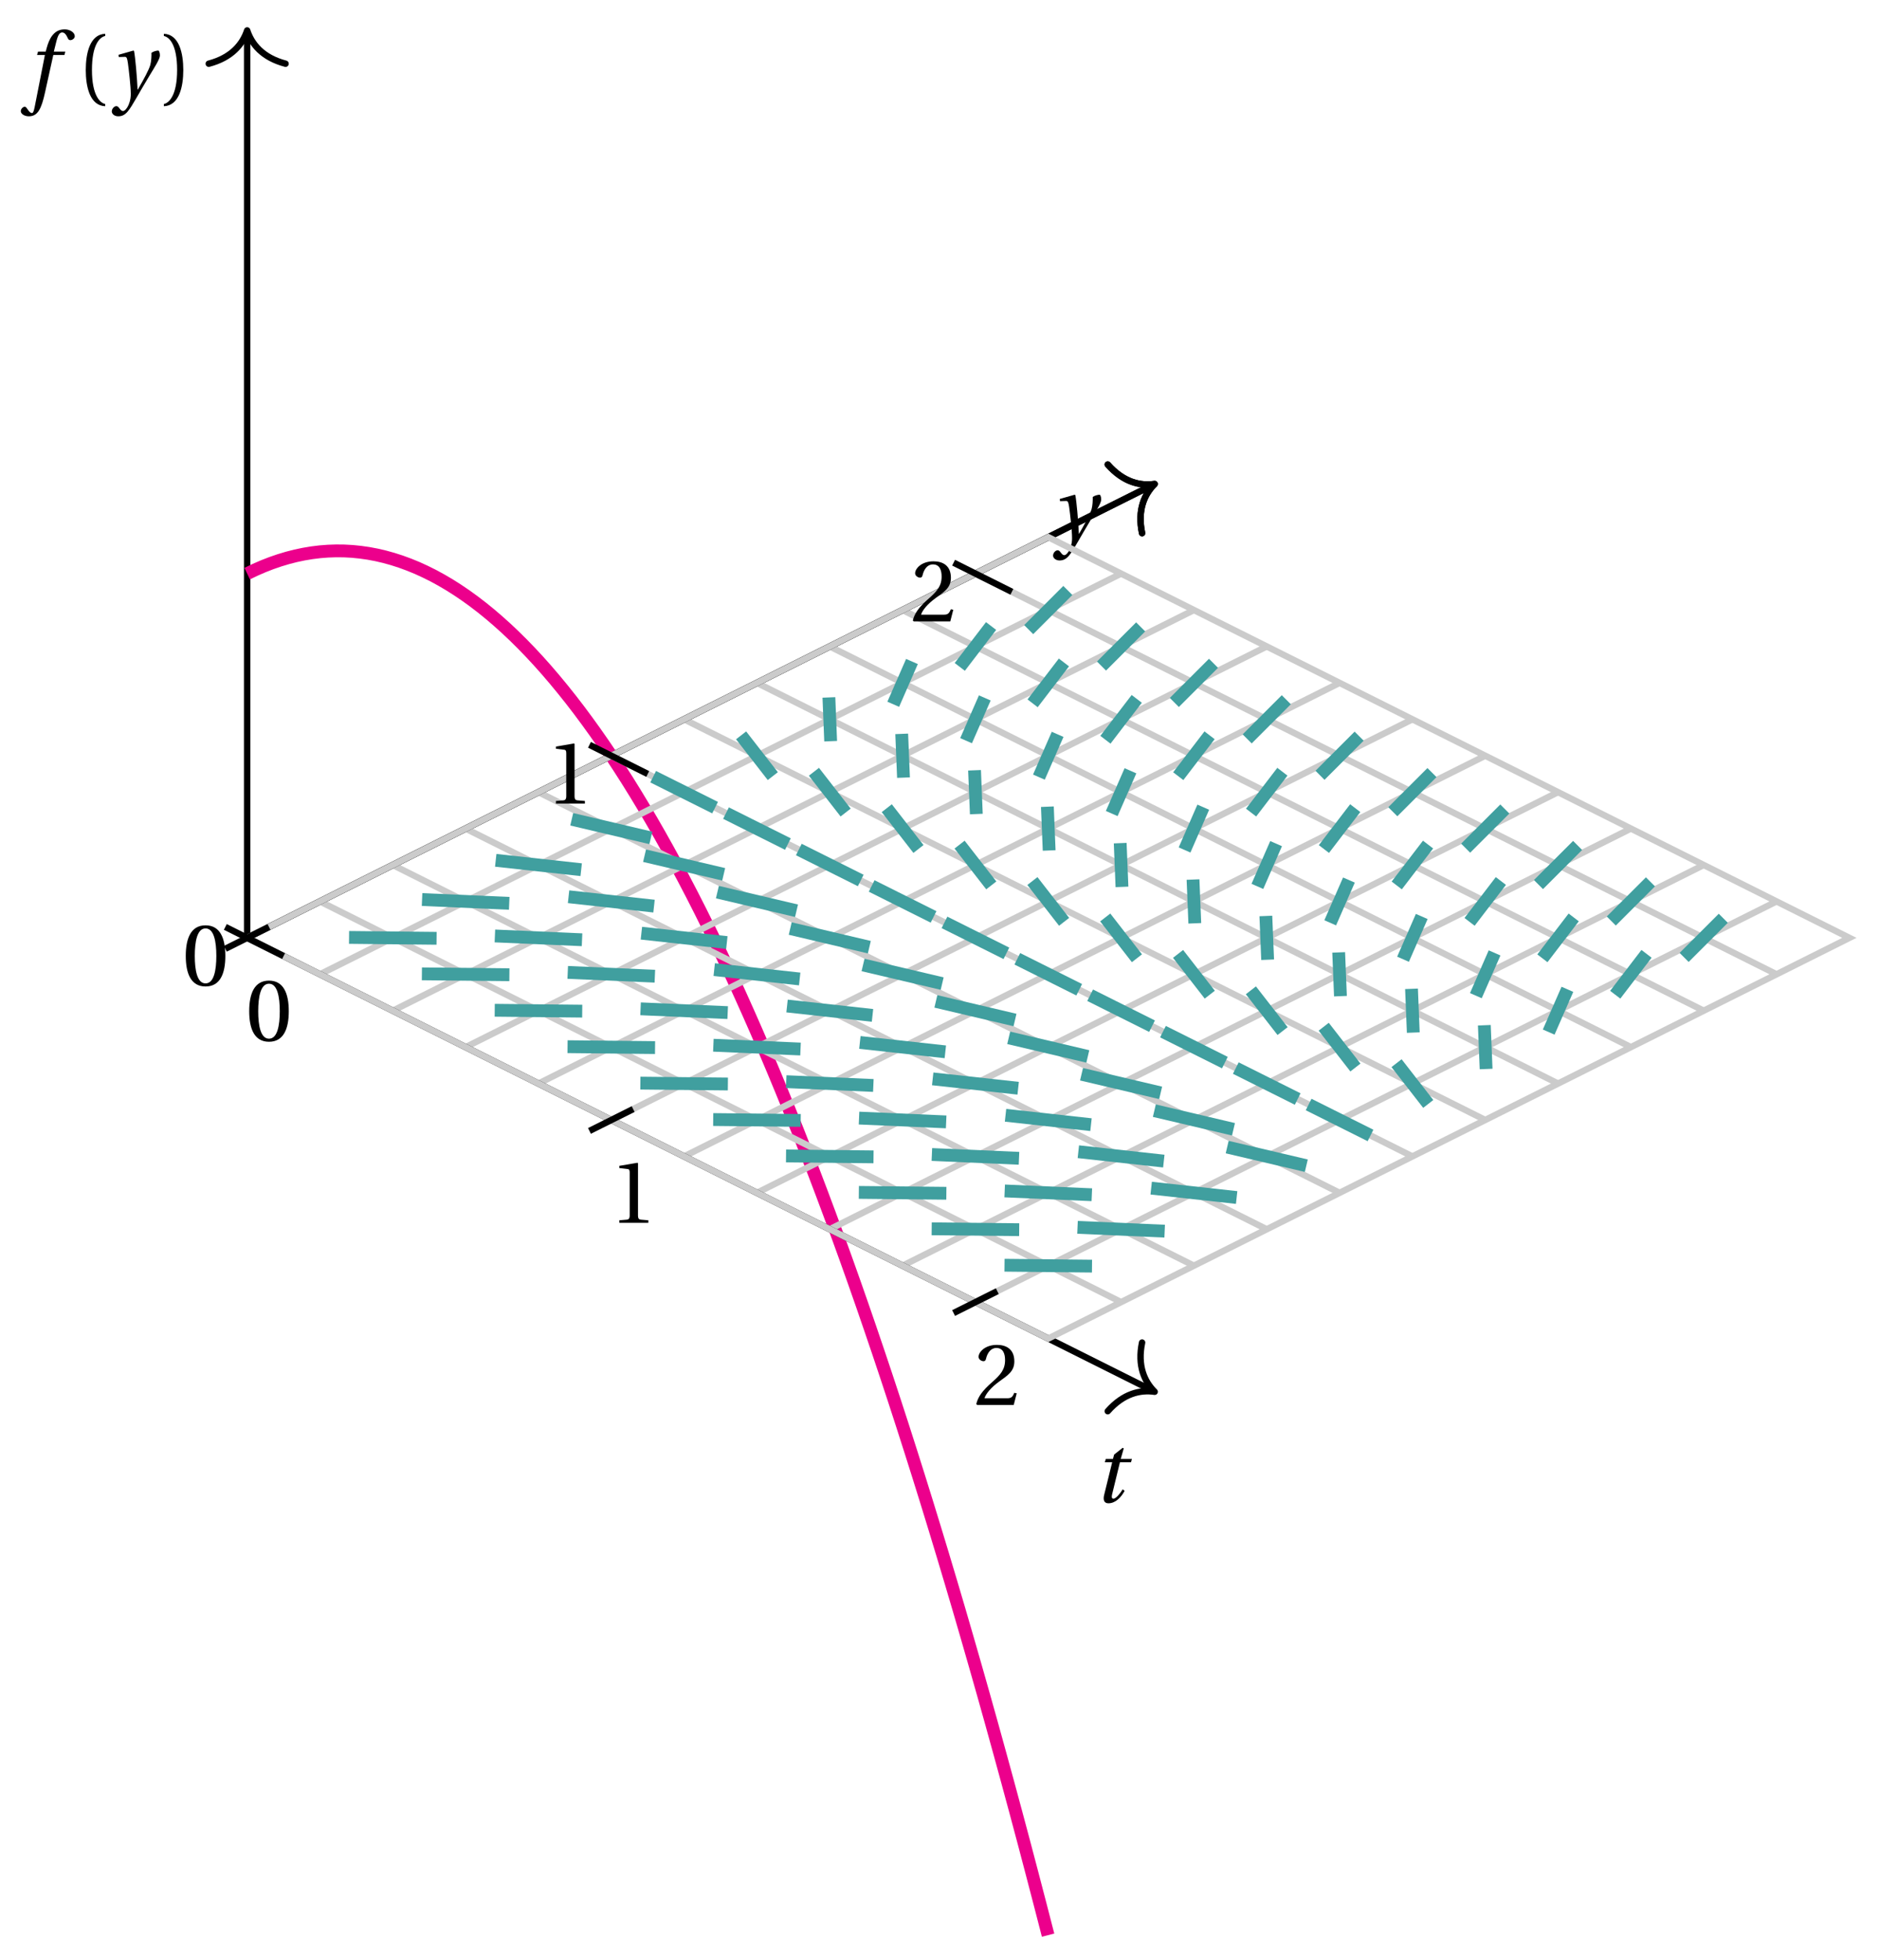 <svg xmlns="http://www.w3.org/2000/svg" xmlns:xlink="http://www.w3.org/1999/xlink" version="1.1" width="117" height="122" viewBox="0 0 117 122">
<defs>
<path id="font_1_1" d="M.432 .49H.302L.33 .603C.349 .679 .368 .707 .396 .707 .423 .707 .441 .685 .463 .637 .468 .627 .475 .62 .49 .62 .51 .62 .539 .639 .539 .664 .539 .707 .485 .742 .425 .742 .36 .742 .318 .715 .285 .673 .254 .634 .234 .58 .22 .527L.21 .49H.123L.112 .452H.201L.085-.137C.073-.199 .063-.205 .053-.205 .042-.205 .027-.197 0-.156-.007-.146-.014-.134-.027-.134-.049-.134-.072-.159-.072-.184-.071-.217-.028-.242 .019-.242 .119-.242 .161-.161 .203 .031L.296 .452H.422L.432 .49Z"/>
<path id="font_2_1" d="M.175 .282C.175 .568 .262 .654 .325 .667V.692C.15 .685 .105 .468 .105 .282 .105 .096 .15-.121 .325-.128V-.103C.267-.091 .175-.006 .175 .282Z"/>
<path id="font_1_3" d="M.071 .454 .074 .429 .142 .431C.164 .432 .169 .415 .177 .363 .188 .285 .21 .093 .21 .013 .21-.017 .208-.058 .186-.111 .168-.153 .142-.182 .122-.182 .107-.182 .096-.171 .081-.151 .069-.135 .061-.127 .046-.127 .02-.128-.005-.158-.005-.187-.005-.214 .024-.242 .068-.242 .153-.242 .19-.179 .278-.027 .298 .007 .358 .113 .42 .215 .477 .309 .54 .406 .54 .446 .54 .481 .529 .502 .522 .502 .503 .502 .469 .494 .444 .477 .445 .442 .443 .381 .431 .339 .415 .283 .356 .175 .29 .061H.287C.28 .214 .261 .425 .247 .498L.239 .502 .071 .454Z"/>
<path id="font_2_2" d="M.175 .282C.175-.006 .083-.091 .025-.103V-.128C.2-.121 .245 .096 .245 .282 .245 .468 .2 .685 .025 .692V.667C.088 .654 .175 .568 .175 .282Z"/>
<path id="font_1_2" d="M.428 .452 .439 .49H.312L.346 .609 .334 .616 .237 .539 .224 .49H.143L.132 .452H.215L.125 .086C.11 .029 .122-.012 .172-.012 .252-.012 .316 .054 .356 .129L.334 .146C.311 .107 .26 .04 .229 .04 .208 .04 .208 .063 .214 .088L.303 .452H.428Z"/>
<path id="font_2_3" d="M.265 .645C.36 .645 .387 .497 .387 .334 .387 .171 .36 .023 .265 .023 .17 .023 .143 .171 .143 .334 .143 .497 .17 .645 .265 .645M.265 .68C.1 .68 .041 .534 .041 .334 .041 .134 .1-.012 .265-.012 .43-.012 .489 .134 .489 .334 .489 .534 .43 .68 .265 .68Z"/>
<path id="font_2_4" d="M.437 0V.029L.353 .036C.332 .038 .32 .046 .32 .085V.674L.315 .68 .109 .645V.62L.202 .609C.219 .607 .226 .599 .226 .57V.085C.226 .066 .223 .054 .217 .047 .212 .04 .204 .037 .193 .036L.109 .029V0H.437Z"/>
<path id="font_2_5" d="M.485 .132 .457 .137C.436 .083 .416 .076 .376 .076H.12C.136 .128 .195 .199 .288 .266 .384 .336 .458 .381 .458 .493 .458 .632 .366 .68 .261 .68 .124 .68 .053 .597 .053 .545 .053 .511 .091 .495 .108 .495 .126 .495 .133 .505 .137 .522 .153 .59 .192 .645 .254 .645 .331 .645 .353 .58 .353 .507 .353 .4 .299 .34 .212 .263 .089 .156 .046 .088 .027 .01L.037 0H.451L.485 .132Z"/>
</defs>
<path transform="matrix(1,0,0,-1,15.39,58.381)" stroke-width=".399" stroke-linecap="butt" stroke-miterlimit="10" stroke-linejoin="miter" fill="none" stroke="#000000" d="M0 0 56.329 28.164"/>
<path transform="matrix(.894,-.447,-.447,-.894,71.898,30.128)" stroke-width=".399" stroke-linecap="round" stroke-linejoin="round" fill="none" stroke="#000000" d="M-2.072 2.391C-1.694 .956-.85 .279 0 0-.85-.279-1.694-.956-2.072-2.391"/>
<path transform="matrix(1,0,0,-1,15.39,58.381)" stroke-width=".399" stroke-linecap="butt" stroke-miterlimit="10" stroke-linejoin="miter" fill="none" stroke="#000000" d="M0 0V56.287"/>
<path transform="matrix(0,-1,-1,-0,15.39,1.894)" stroke-width=".399" stroke-linecap="round" stroke-linejoin="round" fill="none" stroke="#000000" d="M-2.072 2.391C-1.694 .956-.85 .279 0 0-.85-.279-1.694-.956-2.072-2.391"/>
<use data-text="f" xlink:href="#font_1_1" transform="matrix(5.5,0,0,-5.5,1.691,5.909)"/>
<use data-text="(" xlink:href="#font_2_1" transform="matrix(5.5,0,0,-5.5,4.763,5.909)"/>
<use data-text="y" xlink:href="#font_1_3" transform="matrix(5.5,0,0,-5.5,6.988,5.909)"/>
<use data-text=")" xlink:href="#font_2_2" transform="matrix(5.5,0,0,-5.5,10.066,5.909)"/>
<path transform="matrix(1,0,0,-1,15.39,58.381)" stroke-width=".797" stroke-linecap="butt" stroke-miterlimit="10" stroke-linejoin="miter" fill="none" stroke="#ec008c" d="M0 22.674 .504 22.915 1.007 23.133 1.511 23.329 2.015 23.502 2.519 23.653 3.022 23.782 3.526 23.888 4.03 23.972 4.534 24.034 5.037 24.073 5.541 24.09 6.045 24.085 6.549 24.057 7.052 24.006 7.556 23.934 8.06 23.839 8.564 23.721 9.067 23.581 9.571 23.419 10.075 23.234 10.579 23.028 11.082 22.798 11.586 22.547 12.09 22.272 12.594 21.976 13.097 21.657 13.601 21.316 14.105 20.952 14.609 20.566 15.112 20.158 15.616 19.726 16.12 19.274 16.624 18.798 17.127 18.3 17.631 17.78 18.135 17.237 18.639 16.672 19.142 16.084 19.646 15.474 20.15 14.842 20.654 14.187 21.157 13.51 21.661 12.811 22.165 12.089 22.669 11.345 23.172 10.579 23.676 9.79 24.18 8.978 24.683 8.145 25.187 7.288 25.691 6.41 26.195 5.509 26.698 4.586 27.202 3.64 27.706 2.672 28.21 1.682 28.713 .669 29.217-.366 29.721-1.424 30.225-2.503 30.728-3.606 31.232-4.731 31.736-5.877 32.24-7.047 32.743-8.239 33.247-9.453 33.751-10.69 34.255-11.949 34.758-13.23 35.262-14.534 35.766-15.86 36.27-17.209 36.773-18.579 37.277-19.973 37.781-21.388 38.285-22.827 38.788-24.287 39.292-25.77 39.796-27.275 40.3-28.803 40.803-30.352 41.307-31.925 41.811-33.52 42.315-35.137 42.818-36.776 43.322-38.438 43.826-40.123 44.33-41.829 44.833-43.558 45.337-45.31 45.841-47.083 46.345-48.88 46.848-50.698 47.352-52.539 47.856-54.403 48.36-56.288 48.863-58.197 49.367-60.127 49.871-62.08"/>
<path transform="matrix(1,0,0,-1,15.39,58.381)" stroke-width=".399" stroke-linecap="butt" stroke-miterlimit="10" stroke-linejoin="miter" fill="none" stroke="#cbcbcb" d="M4.535-2.267 54.418 22.675"/>
<path transform="matrix(1,0,0,-1,15.39,58.381)" stroke-width=".399" stroke-linecap="butt" stroke-miterlimit="10" stroke-linejoin="miter" fill="none" stroke="#cbcbcb" d="M9.069-4.535 58.952 20.407"/>
<path transform="matrix(1,0,0,-1,15.39,58.381)" stroke-width=".399" stroke-linecap="butt" stroke-miterlimit="10" stroke-linejoin="miter" fill="none" stroke="#cbcbcb" d="M13.604-6.802 63.487 18.14"/>
<path transform="matrix(1,0,0,-1,15.39,58.381)" stroke-width=".399" stroke-linecap="butt" stroke-miterlimit="10" stroke-linejoin="miter" fill="none" stroke="#cbcbcb" d="M18.139-9.069 68.022 15.873"/>
<path transform="matrix(1,0,0,-1,15.39,58.381)" stroke-width=".399" stroke-linecap="butt" stroke-miterlimit="10" stroke-linejoin="miter" fill="none" stroke="#cbcbcb" d="M22.674-11.337 72.557 13.605"/>
<path transform="matrix(1,0,0,-1,15.39,58.381)" stroke-width=".399" stroke-linecap="butt" stroke-miterlimit="10" stroke-linejoin="miter" fill="none" stroke="#cbcbcb" d="M27.208-13.604 77.091 11.338"/>
<path transform="matrix(1,0,0,-1,15.39,58.381)" stroke-width=".399" stroke-linecap="butt" stroke-miterlimit="10" stroke-linejoin="miter" fill="none" stroke="#cbcbcb" d="M31.743-15.871 81.626 9.071"/>
<path transform="matrix(1,0,0,-1,15.39,58.381)" stroke-width=".399" stroke-linecap="butt" stroke-miterlimit="10" stroke-linejoin="miter" fill="none" stroke="#cbcbcb" d="M36.278-18.139 86.161 6.803"/>
<path transform="matrix(1,0,0,-1,15.39,58.381)" stroke-width=".399" stroke-linecap="butt" stroke-miterlimit="10" stroke-linejoin="miter" fill="none" stroke="#cbcbcb" d="M40.813-20.406 90.696 4.536"/>
<path transform="matrix(1,0,0,-1,15.39,58.381)" stroke-width=".399" stroke-linecap="butt" stroke-miterlimit="10" stroke-linejoin="miter" fill="none" stroke="#cbcbcb" d="M45.347-22.673 95.23 2.269"/>
<path transform="matrix(1,0,0,-1,15.39,58.381)" stroke-width=".399" stroke-linecap="butt" stroke-miterlimit="10" stroke-linejoin="miter" fill="none" stroke="#cbcbcb" d="M4.535 2.267 54.418-22.674"/>
<path transform="matrix(1,0,0,-1,15.39,58.381)" stroke-width=".399" stroke-linecap="butt" stroke-miterlimit="10" stroke-linejoin="miter" fill="none" stroke="#cbcbcb" d="M9.069 4.535 58.952-20.406"/>
<path transform="matrix(1,0,0,-1,15.39,58.381)" stroke-width=".399" stroke-linecap="butt" stroke-miterlimit="10" stroke-linejoin="miter" fill="none" stroke="#cbcbcb" d="M13.604 6.802 63.487-18.139"/>
<path transform="matrix(1,0,0,-1,15.39,58.381)" stroke-width=".399" stroke-linecap="butt" stroke-miterlimit="10" stroke-linejoin="miter" fill="none" stroke="#cbcbcb" d="M18.139 9.07 68.022-15.871"/>
<path transform="matrix(1,0,0,-1,15.39,58.381)" stroke-width=".399" stroke-linecap="butt" stroke-miterlimit="10" stroke-linejoin="miter" fill="none" stroke="#cbcbcb" d="M22.674 11.337 72.557-13.604"/>
<path transform="matrix(1,0,0,-1,15.39,58.381)" stroke-width=".399" stroke-linecap="butt" stroke-miterlimit="10" stroke-linejoin="miter" fill="none" stroke="#cbcbcb" d="M27.208 13.604 77.091-11.336"/>
<path transform="matrix(1,0,0,-1,15.39,58.381)" stroke-width=".399" stroke-linecap="butt" stroke-miterlimit="10" stroke-linejoin="miter" fill="none" stroke="#cbcbcb" d="M31.743 15.872 81.626-9.069"/>
<path transform="matrix(1,0,0,-1,15.39,58.381)" stroke-width=".399" stroke-linecap="butt" stroke-miterlimit="10" stroke-linejoin="miter" fill="none" stroke="#cbcbcb" d="M36.278 18.139 86.161-6.802"/>
<path transform="matrix(1,0,0,-1,15.39,58.381)" stroke-width=".399" stroke-linecap="butt" stroke-miterlimit="10" stroke-linejoin="miter" fill="none" stroke="#cbcbcb" d="M40.813 20.407 90.696-4.534"/>
<path transform="matrix(1,0,0,-1,15.39,58.381)" stroke-width=".399" stroke-linecap="butt" stroke-miterlimit="10" stroke-linejoin="miter" fill="none" stroke="#cbcbcb" d="M45.347 22.674 95.23-2.267"/>
<path transform="matrix(1,0,0,-1,15.39,58.381)" stroke-width=".399" stroke-linecap="butt" stroke-miterlimit="10" stroke-linejoin="miter" fill="none" stroke="#000000" d="M0 0 56.329-28.164"/>
<path transform="matrix(.894,.447,.447,-.894,71.898,86.635)" stroke-width=".399" stroke-linecap="round" stroke-linejoin="round" fill="none" stroke="#000000" d="M-2.072 2.391C-1.694 .956-.85 .279 0 0-.85-.279-1.694-.956-2.072-2.391"/>
<use data-text="t" xlink:href="#font_1_2" transform="matrix(5.5,0,0,-5.5,68.069,93.512)"/>
<path transform="matrix(1,0,0,-1,15.39,58.381)" stroke-width=".399" stroke-linecap="butt" stroke-miterlimit="10" stroke-linejoin="miter" fill="none" stroke="#000000" d="M0 0 56.329 28.165"/>
<path transform="matrix(.894,-.447,-.447,-.894,71.898,30.127)" stroke-width=".399" stroke-linecap="round" stroke-linejoin="round" fill="none" stroke="#000000" d="M-2.072 2.391C-1.694 .956-.85 .279 0 0-.85-.279-1.694-.956-2.072-2.391"/>
<use data-text="y" xlink:href="#font_1_3" transform="matrix(5.5,0,0,-5.5,65.599,33.557)"/>
<path transform="matrix(1,0,0,-1,15.39,58.381)" stroke-width=".399" stroke-linecap="butt" stroke-miterlimit="10" stroke-linejoin="miter" fill="none" stroke="#cbcbcb" d="M0 0 49.883 24.942 99.766 .001 49.883-24.941ZM99.766 .001"/>
<path transform="matrix(1,0,0,-1,15.39,58.381)" stroke-width=".399" stroke-linecap="butt" stroke-miterlimit="10" stroke-linejoin="miter" fill="none" stroke="#000000" d="M-1.36-.68 1.36 .68"/>
<use data-text="0" xlink:href="#font_2_3" transform="matrix(5.5,0,0,-5.5,15.292,64.783)"/>
<path transform="matrix(1,0,0,-1,15.39,58.381)" stroke-width=".399" stroke-linecap="butt" stroke-miterlimit="10" stroke-linejoin="miter" fill="none" stroke="#000000" d="M21.314-12.017 24.034-10.657"/>
<use data-text="1" xlink:href="#font_2_4" transform="matrix(5.5,0,0,-5.5,37.966,76.12)"/>
<path transform="matrix(1,0,0,-1,15.39,58.381)" stroke-width=".399" stroke-linecap="butt" stroke-miterlimit="10" stroke-linejoin="miter" fill="none" stroke="#000000" d="M43.988-23.354 46.709-21.993"/>
<use data-text="2" xlink:href="#font_2_5" transform="matrix(5.5,0,0,-5.5,60.641,87.457)"/>
<path transform="matrix(1,0,0,-1,15.39,58.381)" stroke-width=".399" stroke-linecap="butt" stroke-miterlimit="10" stroke-linejoin="miter" fill="none" stroke="#000000" d="M-1.36 .68 2.268-1.134"/>
<use data-text="0" xlink:href="#font_2_3" transform="matrix(5.5,0,0,-5.5,11.342,61.341)"/>
<path transform="matrix(1,0,0,-1,15.39,58.381)" stroke-width=".399" stroke-linecap="butt" stroke-miterlimit="10" stroke-linejoin="miter" fill="none" stroke="#000000" d="M21.314 12.017 24.942 10.203"/>
<use data-text="1" xlink:href="#font_2_4" transform="matrix(5.5,0,0,-5.5,34.016,50.019)"/>
<path transform="matrix(1,0,0,-1,15.39,58.381)" stroke-width=".399" stroke-linecap="butt" stroke-miterlimit="10" stroke-linejoin="miter" fill="none" stroke="#000000" d="M43.988 23.355 47.616 21.541"/>
<use data-text="2" xlink:href="#font_2_5" transform="matrix(5.5,0,0,-5.5,56.691,38.681)"/>
<path transform="matrix(1,0,0,-1,15.39,58.381)" stroke-width=".797" stroke-linecap="butt" stroke-miterlimit="10" stroke-linejoin="miter" fill="none" stroke="#409f9f" d="M6.345 .028 11.794-.028"/>
<path transform="matrix(1,0,0,-1,15.39,58.381)" stroke-width=".797" stroke-linecap="butt" stroke-miterlimit="10" stroke-linejoin="miter" fill="none" stroke="#409f9f" d="M10.891 2.386 16.317 2.149"/>
<path transform="matrix(1,0,0,-1,15.39,58.381)" stroke-width=".797" stroke-linecap="butt" stroke-miterlimit="10" stroke-linejoin="miter" fill="none" stroke="#409f9f" d="M15.478 4.827 20.799 4.243"/>
<path transform="matrix(1,0,0,-1,15.39,58.381)" stroke-width=".797" stroke-linecap="butt" stroke-miterlimit="10" stroke-linejoin="miter" fill="none" stroke="#409f9f" d="M20.21 7.382 25.137 6.222"/>
<path transform="matrix(1,0,0,-1,15.39,58.381)" stroke-width=".797" stroke-linecap="butt" stroke-miterlimit="10" stroke-linejoin="miter" fill="none" stroke="#409f9f" d="M25.281 10.033 29.136 8.106"/>
<path transform="matrix(1,0,0,-1,15.39,58.381)" stroke-width=".797" stroke-linecap="butt" stroke-miterlimit="10" stroke-linejoin="miter" fill="none" stroke="#409f9f" d="M30.756 12.606 32.73 10.068"/>
<path transform="matrix(1,0,0,-1,15.39,58.381)" stroke-width=".797" stroke-linecap="butt" stroke-miterlimit="10" stroke-linejoin="miter" fill="none" stroke="#409f9f" d="M36.223 14.967 36.333 12.242"/>
<path transform="matrix(1,0,0,-1,15.39,58.381)" stroke-width=".797" stroke-linecap="butt" stroke-miterlimit="10" stroke-linejoin="miter" fill="none" stroke="#409f9f" d="M41.395 17.203 40.23 14.541"/>
<path transform="matrix(1,0,0,-1,15.39,58.381)" stroke-width=".797" stroke-linecap="butt" stroke-miterlimit="10" stroke-linejoin="miter" fill="none" stroke="#409f9f" d="M46.322 19.412 44.373 16.867"/>
<path transform="matrix(1,0,0,-1,15.39,58.381)" stroke-width=".797" stroke-linecap="butt" stroke-miterlimit="10" stroke-linejoin="miter" fill="none" stroke="#409f9f" d="M51.101 21.626 48.663 19.188"/>
<path transform="matrix(1,0,0,-1,15.39,58.381)" stroke-width=".797" stroke-linecap="butt" stroke-miterlimit="10" stroke-linejoin="miter" fill="none" stroke="#409f9f" d="M10.88-2.24 16.328-2.295"/>
<path transform="matrix(1,0,0,-1,15.39,58.381)" stroke-width=".797" stroke-linecap="butt" stroke-miterlimit="10" stroke-linejoin="miter" fill="none" stroke="#409f9f" d="M15.426 .119 20.852-.118"/>
<path transform="matrix(1,0,0,-1,15.39,58.381)" stroke-width=".797" stroke-linecap="butt" stroke-miterlimit="10" stroke-linejoin="miter" fill="none" stroke="#409f9f" d="M20.013 2.56 25.334 1.976"/>
<path transform="matrix(1,0,0,-1,15.39,58.381)" stroke-width=".797" stroke-linecap="butt" stroke-miterlimit="10" stroke-linejoin="miter" fill="none" stroke="#409f9f" d="M24.745 5.115 29.672 3.955"/>
<path transform="matrix(1,0,0,-1,15.39,58.381)" stroke-width=".797" stroke-linecap="butt" stroke-miterlimit="10" stroke-linejoin="miter" fill="none" stroke="#409f9f" d="M29.816 7.766 33.67 5.839"/>
<path transform="matrix(1,0,0,-1,15.39,58.381)" stroke-width=".797" stroke-linecap="butt" stroke-miterlimit="10" stroke-linejoin="miter" fill="none" stroke="#409f9f" d="M35.291 10.339 37.265 7.801"/>
<path transform="matrix(1,0,0,-1,15.39,58.381)" stroke-width=".797" stroke-linecap="butt" stroke-miterlimit="10" stroke-linejoin="miter" fill="none" stroke="#409f9f" d="M40.757 12.699 40.868 9.975"/>
<path transform="matrix(1,0,0,-1,15.39,58.381)" stroke-width=".797" stroke-linecap="butt" stroke-miterlimit="10" stroke-linejoin="miter" fill="none" stroke="#409f9f" d="M45.93 14.936 44.765 12.274"/>
<path transform="matrix(1,0,0,-1,15.39,58.381)" stroke-width=".797" stroke-linecap="butt" stroke-miterlimit="10" stroke-linejoin="miter" fill="none" stroke="#409f9f" d="M50.857 17.144 48.908 14.6"/>
<path transform="matrix(1,0,0,-1,15.39,58.381)" stroke-width=".797" stroke-linecap="butt" stroke-miterlimit="10" stroke-linejoin="miter" fill="none" stroke="#409f9f" d="M55.636 19.358 53.198 16.921"/>
<path transform="matrix(1,0,0,-1,15.39,58.381)" stroke-width=".797" stroke-linecap="butt" stroke-miterlimit="10" stroke-linejoin="miter" fill="none" stroke="#409f9f" d="M15.415-4.507 20.863-4.562"/>
<path transform="matrix(1,0,0,-1,15.39,58.381)" stroke-width=".797" stroke-linecap="butt" stroke-miterlimit="10" stroke-linejoin="miter" fill="none" stroke="#409f9f" d="M19.961-2.149 25.386-2.386"/>
<path transform="matrix(1,0,0,-1,15.39,58.381)" stroke-width=".797" stroke-linecap="butt" stroke-miterlimit="10" stroke-linejoin="miter" fill="none" stroke="#409f9f" d="M24.548 .292 29.869-.292"/>
<path transform="matrix(1,0,0,-1,15.39,58.381)" stroke-width=".797" stroke-linecap="butt" stroke-miterlimit="10" stroke-linejoin="miter" fill="none" stroke="#409f9f" d="M29.28 2.848 34.207 1.688"/>
<path transform="matrix(1,0,0,-1,15.39,58.381)" stroke-width=".797" stroke-linecap="butt" stroke-miterlimit="10" stroke-linejoin="miter" fill="none" stroke="#409f9f" d="M34.351 5.499 38.205 3.572"/>
<path transform="matrix(1,0,0,-1,15.39,58.381)" stroke-width=".797" stroke-linecap="butt" stroke-miterlimit="10" stroke-linejoin="miter" fill="none" stroke="#409f9f" d="M39.826 8.072 41.8 5.533"/>
<path transform="matrix(1,0,0,-1,15.39,58.381)" stroke-width=".797" stroke-linecap="butt" stroke-miterlimit="10" stroke-linejoin="miter" fill="none" stroke="#409f9f" d="M45.292 10.432 45.403 7.708"/>
<path transform="matrix(1,0,0,-1,15.39,58.381)" stroke-width=".797" stroke-linecap="butt" stroke-miterlimit="10" stroke-linejoin="miter" fill="none" stroke="#409f9f" d="M50.465 12.668 49.3 10.006"/>
<path transform="matrix(1,0,0,-1,15.39,58.381)" stroke-width=".797" stroke-linecap="butt" stroke-miterlimit="10" stroke-linejoin="miter" fill="none" stroke="#409f9f" d="M55.392 14.877 53.442 12.332"/>
<path transform="matrix(1,0,0,-1,15.39,58.381)" stroke-width=".797" stroke-linecap="butt" stroke-miterlimit="10" stroke-linejoin="miter" fill="none" stroke="#409f9f" d="M60.171 17.091 57.733 14.653"/>
<path transform="matrix(1,0,0,-1,15.39,58.381)" stroke-width=".797" stroke-linecap="butt" stroke-miterlimit="10" stroke-linejoin="miter" fill="none" stroke="#409f9f" d="M19.95-6.774 25.398-6.83"/>
<path transform="matrix(1,0,0,-1,15.39,58.381)" stroke-width=".797" stroke-linecap="butt" stroke-miterlimit="10" stroke-linejoin="miter" fill="none" stroke="#409f9f" d="M24.496-4.416 29.921-4.653"/>
<path transform="matrix(1,0,0,-1,15.39,58.381)" stroke-width=".797" stroke-linecap="butt" stroke-miterlimit="10" stroke-linejoin="miter" fill="none" stroke="#409f9f" d="M29.083-1.975 34.404-2.559"/>
<path transform="matrix(1,0,0,-1,15.39,58.381)" stroke-width=".797" stroke-linecap="butt" stroke-miterlimit="10" stroke-linejoin="miter" fill="none" stroke="#409f9f" d="M33.815 .58 38.741-.58"/>
<path transform="matrix(1,0,0,-1,15.39,58.381)" stroke-width=".797" stroke-linecap="butt" stroke-miterlimit="10" stroke-linejoin="miter" fill="none" stroke="#409f9f" d="M38.886 3.231 42.74 1.304"/>
<path transform="matrix(1,0,0,-1,15.39,58.381)" stroke-width=".797" stroke-linecap="butt" stroke-miterlimit="10" stroke-linejoin="miter" fill="none" stroke="#409f9f" d="M44.36 5.804 46.334 3.266"/>
<path transform="matrix(1,0,0,-1,15.39,58.381)" stroke-width=".797" stroke-linecap="butt" stroke-miterlimit="10" stroke-linejoin="miter" fill="none" stroke="#409f9f" d="M49.827 8.165 49.938 5.44"/>
<path transform="matrix(1,0,0,-1,15.39,58.381)" stroke-width=".797" stroke-linecap="butt" stroke-miterlimit="10" stroke-linejoin="miter" fill="none" stroke="#409f9f" d="M55 10.401 53.834 7.739"/>
<path transform="matrix(1,0,0,-1,15.39,58.381)" stroke-width=".797" stroke-linecap="butt" stroke-miterlimit="10" stroke-linejoin="miter" fill="none" stroke="#409f9f" d="M59.926 12.61 57.977 10.065"/>
<path transform="matrix(1,0,0,-1,15.39,58.381)" stroke-width=".797" stroke-linecap="butt" stroke-miterlimit="10" stroke-linejoin="miter" fill="none" stroke="#409f9f" d="M64.705 14.824 62.268 12.386"/>
<path transform="matrix(1,0,0,-1,15.39,58.381)" stroke-width=".797" stroke-linecap="butt" stroke-miterlimit="10" stroke-linejoin="miter" fill="none" stroke="#409f9f" d="M24.484-9.042 29.933-9.097"/>
<path transform="matrix(1,0,0,-1,15.39,58.381)" stroke-width=".797" stroke-linecap="butt" stroke-miterlimit="10" stroke-linejoin="miter" fill="none" stroke="#409f9f" d="M29.03-6.683 34.456-6.92"/>
<path transform="matrix(1,0,0,-1,15.39,58.381)" stroke-width=".797" stroke-linecap="butt" stroke-miterlimit="10" stroke-linejoin="miter" fill="none" stroke="#409f9f" d="M33.617-4.242 38.938-4.826"/>
<path transform="matrix(1,0,0,-1,15.39,58.381)" stroke-width=".797" stroke-linecap="butt" stroke-miterlimit="10" stroke-linejoin="miter" fill="none" stroke="#409f9f" d="M38.349-1.687 43.276-2.847"/>
<path transform="matrix(1,0,0,-1,15.39,58.381)" stroke-width=".797" stroke-linecap="butt" stroke-miterlimit="10" stroke-linejoin="miter" fill="none" stroke="#409f9f" d="M43.42 .964 47.275-.963"/>
<path transform="matrix(1,0,0,-1,15.39,58.381)" stroke-width=".797" stroke-linecap="butt" stroke-miterlimit="10" stroke-linejoin="miter" fill="none" stroke="#409f9f" d="M48.895 3.537 50.869 .999"/>
<path transform="matrix(1,0,0,-1,15.39,58.381)" stroke-width=".797" stroke-linecap="butt" stroke-miterlimit="10" stroke-linejoin="miter" fill="none" stroke="#409f9f" d="M54.362 5.897 54.472 3.173"/>
<path transform="matrix(1,0,0,-1,15.39,58.381)" stroke-width=".797" stroke-linecap="butt" stroke-miterlimit="10" stroke-linejoin="miter" fill="none" stroke="#409f9f" d="M59.534 8.134 58.369 5.472"/>
<path transform="matrix(1,0,0,-1,15.39,58.381)" stroke-width=".797" stroke-linecap="butt" stroke-miterlimit="10" stroke-linejoin="miter" fill="none" stroke="#409f9f" d="M64.461 10.342 62.512 7.798"/>
<path transform="matrix(1,0,0,-1,15.39,58.381)" stroke-width=".797" stroke-linecap="butt" stroke-miterlimit="10" stroke-linejoin="miter" fill="none" stroke="#409f9f" d="M69.24 12.556 66.802 10.119"/>
<path transform="matrix(1,0,0,-1,15.39,58.381)" stroke-width=".797" stroke-linecap="butt" stroke-miterlimit="10" stroke-linejoin="miter" fill="none" stroke="#409f9f" d="M29.019-11.309 34.467-11.364"/>
<path transform="matrix(1,0,0,-1,15.39,58.381)" stroke-width=".797" stroke-linecap="butt" stroke-miterlimit="10" stroke-linejoin="miter" fill="none" stroke="#409f9f" d="M33.565-8.951 38.991-9.188"/>
<path transform="matrix(1,0,0,-1,15.39,58.381)" stroke-width=".797" stroke-linecap="butt" stroke-miterlimit="10" stroke-linejoin="miter" fill="none" stroke="#409f9f" d="M38.152-6.51 43.473-7.094"/>
<path transform="matrix(1,0,0,-1,15.39,58.381)" stroke-width=".797" stroke-linecap="butt" stroke-miterlimit="10" stroke-linejoin="miter" fill="none" stroke="#409f9f" d="M42.884-3.954 47.811-5.114"/>
<path transform="matrix(1,0,0,-1,15.39,58.381)" stroke-width=".797" stroke-linecap="butt" stroke-miterlimit="10" stroke-linejoin="miter" fill="none" stroke="#409f9f" d="M47.955-1.303 51.809-3.23"/>
<path transform="matrix(1,0,0,-1,15.39,58.381)" stroke-width=".797" stroke-linecap="butt" stroke-miterlimit="10" stroke-linejoin="miter" fill="none" stroke="#409f9f" d="M53.43 1.27 55.404-1.269"/>
<path transform="matrix(1,0,0,-1,15.39,58.381)" stroke-width=".797" stroke-linecap="butt" stroke-miterlimit="10" stroke-linejoin="miter" fill="none" stroke="#409f9f" d="M58.896 3.63 59.007 .906"/>
<path transform="matrix(1,0,0,-1,15.39,58.381)" stroke-width=".797" stroke-linecap="butt" stroke-miterlimit="10" stroke-linejoin="miter" fill="none" stroke="#409f9f" d="M64.069 5.866 62.904 3.204"/>
<path transform="matrix(1,0,0,-1,15.39,58.381)" stroke-width=".797" stroke-linecap="butt" stroke-miterlimit="10" stroke-linejoin="miter" fill="none" stroke="#409f9f" d="M68.996 8.075 67.047 5.53"/>
<path transform="matrix(1,0,0,-1,15.39,58.381)" stroke-width=".797" stroke-linecap="butt" stroke-miterlimit="10" stroke-linejoin="miter" fill="none" stroke="#409f9f" d="M73.775 10.289 71.337 7.851"/>
<path transform="matrix(1,0,0,-1,15.39,58.381)" stroke-width=".797" stroke-linecap="butt" stroke-miterlimit="10" stroke-linejoin="miter" fill="none" stroke="#409f9f" d="M33.554-13.576 39.002-13.632"/>
<path transform="matrix(1,0,0,-1,15.39,58.381)" stroke-width=".797" stroke-linecap="butt" stroke-miterlimit="10" stroke-linejoin="miter" fill="none" stroke="#409f9f" d="M38.1-11.218 43.525-11.455"/>
<path transform="matrix(1,0,0,-1,15.39,58.381)" stroke-width=".797" stroke-linecap="butt" stroke-miterlimit="10" stroke-linejoin="miter" fill="none" stroke="#409f9f" d="M42.687-8.777 48.008-9.361"/>
<path transform="matrix(1,0,0,-1,15.39,58.381)" stroke-width=".797" stroke-linecap="butt" stroke-miterlimit="10" stroke-linejoin="miter" fill="none" stroke="#409f9f" d="M47.419-6.222 52.345-7.381"/>
<path transform="matrix(1,0,0,-1,15.39,58.381)" stroke-width=".797" stroke-linecap="butt" stroke-miterlimit="10" stroke-linejoin="miter" fill="none" stroke="#409f9f" d="M52.49-3.571 56.344-5.498"/>
<path transform="matrix(1,0,0,-1,15.39,58.381)" stroke-width=".797" stroke-linecap="butt" stroke-miterlimit="10" stroke-linejoin="miter" fill="none" stroke="#409f9f" d="M57.965-.998 59.939-3.536"/>
<path transform="matrix(1,0,0,-1,15.39,58.381)" stroke-width=".797" stroke-linecap="butt" stroke-miterlimit="10" stroke-linejoin="miter" fill="none" stroke="#409f9f" d="M63.431 1.363 63.542-1.361"/>
<path transform="matrix(1,0,0,-1,15.39,58.381)" stroke-width=".797" stroke-linecap="butt" stroke-miterlimit="10" stroke-linejoin="miter" fill="none" stroke="#409f9f" d="M68.604 3.599 67.439 .937"/>
<path transform="matrix(1,0,0,-1,15.39,58.381)" stroke-width=".797" stroke-linecap="butt" stroke-miterlimit="10" stroke-linejoin="miter" fill="none" stroke="#409f9f" d="M73.531 5.808 71.581 3.263"/>
<path transform="matrix(1,0,0,-1,15.39,58.381)" stroke-width=".797" stroke-linecap="butt" stroke-miterlimit="10" stroke-linejoin="miter" fill="none" stroke="#409f9f" d="M78.31 8.022 75.872 5.584"/>
<path transform="matrix(1,0,0,-1,15.39,58.381)" stroke-width=".797" stroke-linecap="butt" stroke-miterlimit="10" stroke-linejoin="miter" fill="none" stroke="#409f9f" d="M38.088-15.844 43.537-15.899"/>
<path transform="matrix(1,0,0,-1,15.39,58.381)" stroke-width=".797" stroke-linecap="butt" stroke-miterlimit="10" stroke-linejoin="miter" fill="none" stroke="#409f9f" d="M42.635-13.485 48.06-13.722"/>
<path transform="matrix(1,0,0,-1,15.39,58.381)" stroke-width=".797" stroke-linecap="butt" stroke-miterlimit="10" stroke-linejoin="miter" fill="none" stroke="#409f9f" d="M47.222-11.044 52.543-11.628"/>
<path transform="matrix(1,0,0,-1,15.39,58.381)" stroke-width=".797" stroke-linecap="butt" stroke-miterlimit="10" stroke-linejoin="miter" fill="none" stroke="#409f9f" d="M51.954-8.489 56.88-9.649"/>
<path transform="matrix(1,0,0,-1,15.39,58.381)" stroke-width=".797" stroke-linecap="butt" stroke-miterlimit="10" stroke-linejoin="miter" fill="none" stroke="#409f9f" d="M57.025-5.838 60.879-7.765"/>
<path transform="matrix(1,0,0,-1,15.39,58.381)" stroke-width=".797" stroke-linecap="butt" stroke-miterlimit="10" stroke-linejoin="miter" fill="none" stroke="#409f9f" d="M62.499-3.265 64.473-5.803"/>
<path transform="matrix(1,0,0,-1,15.39,58.381)" stroke-width=".797" stroke-linecap="butt" stroke-miterlimit="10" stroke-linejoin="miter" fill="none" stroke="#409f9f" d="M67.966-.905 68.076-3.629"/>
<path transform="matrix(1,0,0,-1,15.39,58.381)" stroke-width=".797" stroke-linecap="butt" stroke-miterlimit="10" stroke-linejoin="miter" fill="none" stroke="#409f9f" d="M73.138 1.332 71.973-1.33"/>
<path transform="matrix(1,0,0,-1,15.39,58.381)" stroke-width=".797" stroke-linecap="butt" stroke-miterlimit="10" stroke-linejoin="miter" fill="none" stroke="#409f9f" d="M78.065 3.54 76.116 .996"/>
<path transform="matrix(1,0,0,-1,15.39,58.381)" stroke-width=".797" stroke-linecap="butt" stroke-miterlimit="10" stroke-linejoin="miter" fill="none" stroke="#409f9f" d="M82.844 5.754 80.406 3.317"/>
<path transform="matrix(1,0,0,-1,15.39,58.381)" stroke-width=".797" stroke-linecap="butt" stroke-miterlimit="10" stroke-linejoin="miter" fill="none" stroke="#409f9f" d="M42.623-18.111 48.072-18.166"/>
<path transform="matrix(1,0,0,-1,15.39,58.381)" stroke-width=".797" stroke-linecap="butt" stroke-miterlimit="10" stroke-linejoin="miter" fill="none" stroke="#409f9f" d="M47.169-15.753 52.595-15.99"/>
<path transform="matrix(1,0,0,-1,15.39,58.381)" stroke-width=".797" stroke-linecap="butt" stroke-miterlimit="10" stroke-linejoin="miter" fill="none" stroke="#409f9f" d="M51.756-13.312 57.077-13.896"/>
<path transform="matrix(1,0,0,-1,15.39,58.381)" stroke-width=".797" stroke-linecap="butt" stroke-miterlimit="10" stroke-linejoin="miter" fill="none" stroke="#409f9f" d="M56.488-10.756 61.415-11.916"/>
<path transform="matrix(1,0,0,-1,15.39,58.381)" stroke-width=".797" stroke-linecap="butt" stroke-miterlimit="10" stroke-linejoin="miter" fill="none" stroke="#409f9f" d="M61.559-8.105 65.413-10.032"/>
<path transform="matrix(1,0,0,-1,15.39,58.381)" stroke-width=".797" stroke-linecap="butt" stroke-miterlimit="10" stroke-linejoin="miter" fill="none" stroke="#409f9f" d="M67.034-5.532 69.008-8.071"/>
<path transform="matrix(1,0,0,-1,15.39,58.381)" stroke-width=".797" stroke-linecap="butt" stroke-miterlimit="10" stroke-linejoin="miter" fill="none" stroke="#409f9f" d="M72.501-3.172 72.611-5.896"/>
<path transform="matrix(1,0,0,-1,15.39,58.381)" stroke-width=".797" stroke-linecap="butt" stroke-miterlimit="10" stroke-linejoin="miter" fill="none" stroke="#409f9f" d="M77.673-.936 76.508-3.598"/>
<path transform="matrix(1,0,0,-1,15.39,58.381)" stroke-width=".797" stroke-linecap="butt" stroke-miterlimit="10" stroke-linejoin="miter" fill="none" stroke="#409f9f" d="M82.6 1.273 80.651-1.272"/>
<path transform="matrix(1,0,0,-1,15.39,58.381)" stroke-width=".797" stroke-linecap="butt" stroke-miterlimit="10" stroke-linejoin="miter" fill="none" stroke="#409f9f" d="M87.379 3.487 84.941 1.049"/>
<path transform="matrix(1,0,0,-1,15.39,58.381)" stroke-width=".797" stroke-linecap="butt" stroke-miterlimit="10" stroke-linejoin="miter" fill="none" stroke="#409f9f" d="M47.158-20.378 52.606-20.434"/>
<path transform="matrix(1,0,0,-1,15.39,58.381)" stroke-width=".797" stroke-linecap="butt" stroke-miterlimit="10" stroke-linejoin="miter" fill="none" stroke="#409f9f" d="M51.704-18.02 57.13-18.257"/>
<path transform="matrix(1,0,0,-1,15.39,58.381)" stroke-width=".797" stroke-linecap="butt" stroke-miterlimit="10" stroke-linejoin="miter" fill="none" stroke="#409f9f" d="M56.291-15.579 61.612-16.163"/>
<path transform="matrix(1,0,0,-1,15.39,58.381)" stroke-width=".797" stroke-linecap="butt" stroke-miterlimit="10" stroke-linejoin="miter" fill="none" stroke="#409f9f" d="M61.023-13.024 65.95-14.183"/>
<path transform="matrix(1,0,0,-1,15.39,58.381)" stroke-width=".797" stroke-linecap="butt" stroke-miterlimit="10" stroke-linejoin="miter" fill="none" stroke="#409f9f" d="M66.094-10.373 69.948-12.3"/>
<path transform="matrix(1,0,0,-1,15.39,58.381)" stroke-width=".797" stroke-linecap="butt" stroke-miterlimit="10" stroke-linejoin="miter" fill="none" stroke="#409f9f" d="M71.569-7.8 73.543-10.338"/>
<path transform="matrix(1,0,0,-1,15.39,58.381)" stroke-width=".797" stroke-linecap="butt" stroke-miterlimit="10" stroke-linejoin="miter" fill="none" stroke="#409f9f" d="M77.035-5.439 77.146-8.163"/>
<path transform="matrix(1,0,0,-1,15.39,58.381)" stroke-width=".797" stroke-linecap="butt" stroke-miterlimit="10" stroke-linejoin="miter" fill="none" stroke="#409f9f" d="M82.208-3.203 81.043-5.865"/>
<path transform="matrix(1,0,0,-1,15.39,58.381)" stroke-width=".797" stroke-linecap="butt" stroke-miterlimit="10" stroke-linejoin="miter" fill="none" stroke="#409f9f" d="M87.135-.994 85.186-3.539"/>
<path transform="matrix(1,0,0,-1,15.39,58.381)" stroke-width=".797" stroke-linecap="butt" stroke-miterlimit="10" stroke-linejoin="miter" fill="none" stroke="#409f9f" d="M91.914 1.22 89.476-1.218"/>
</svg>
